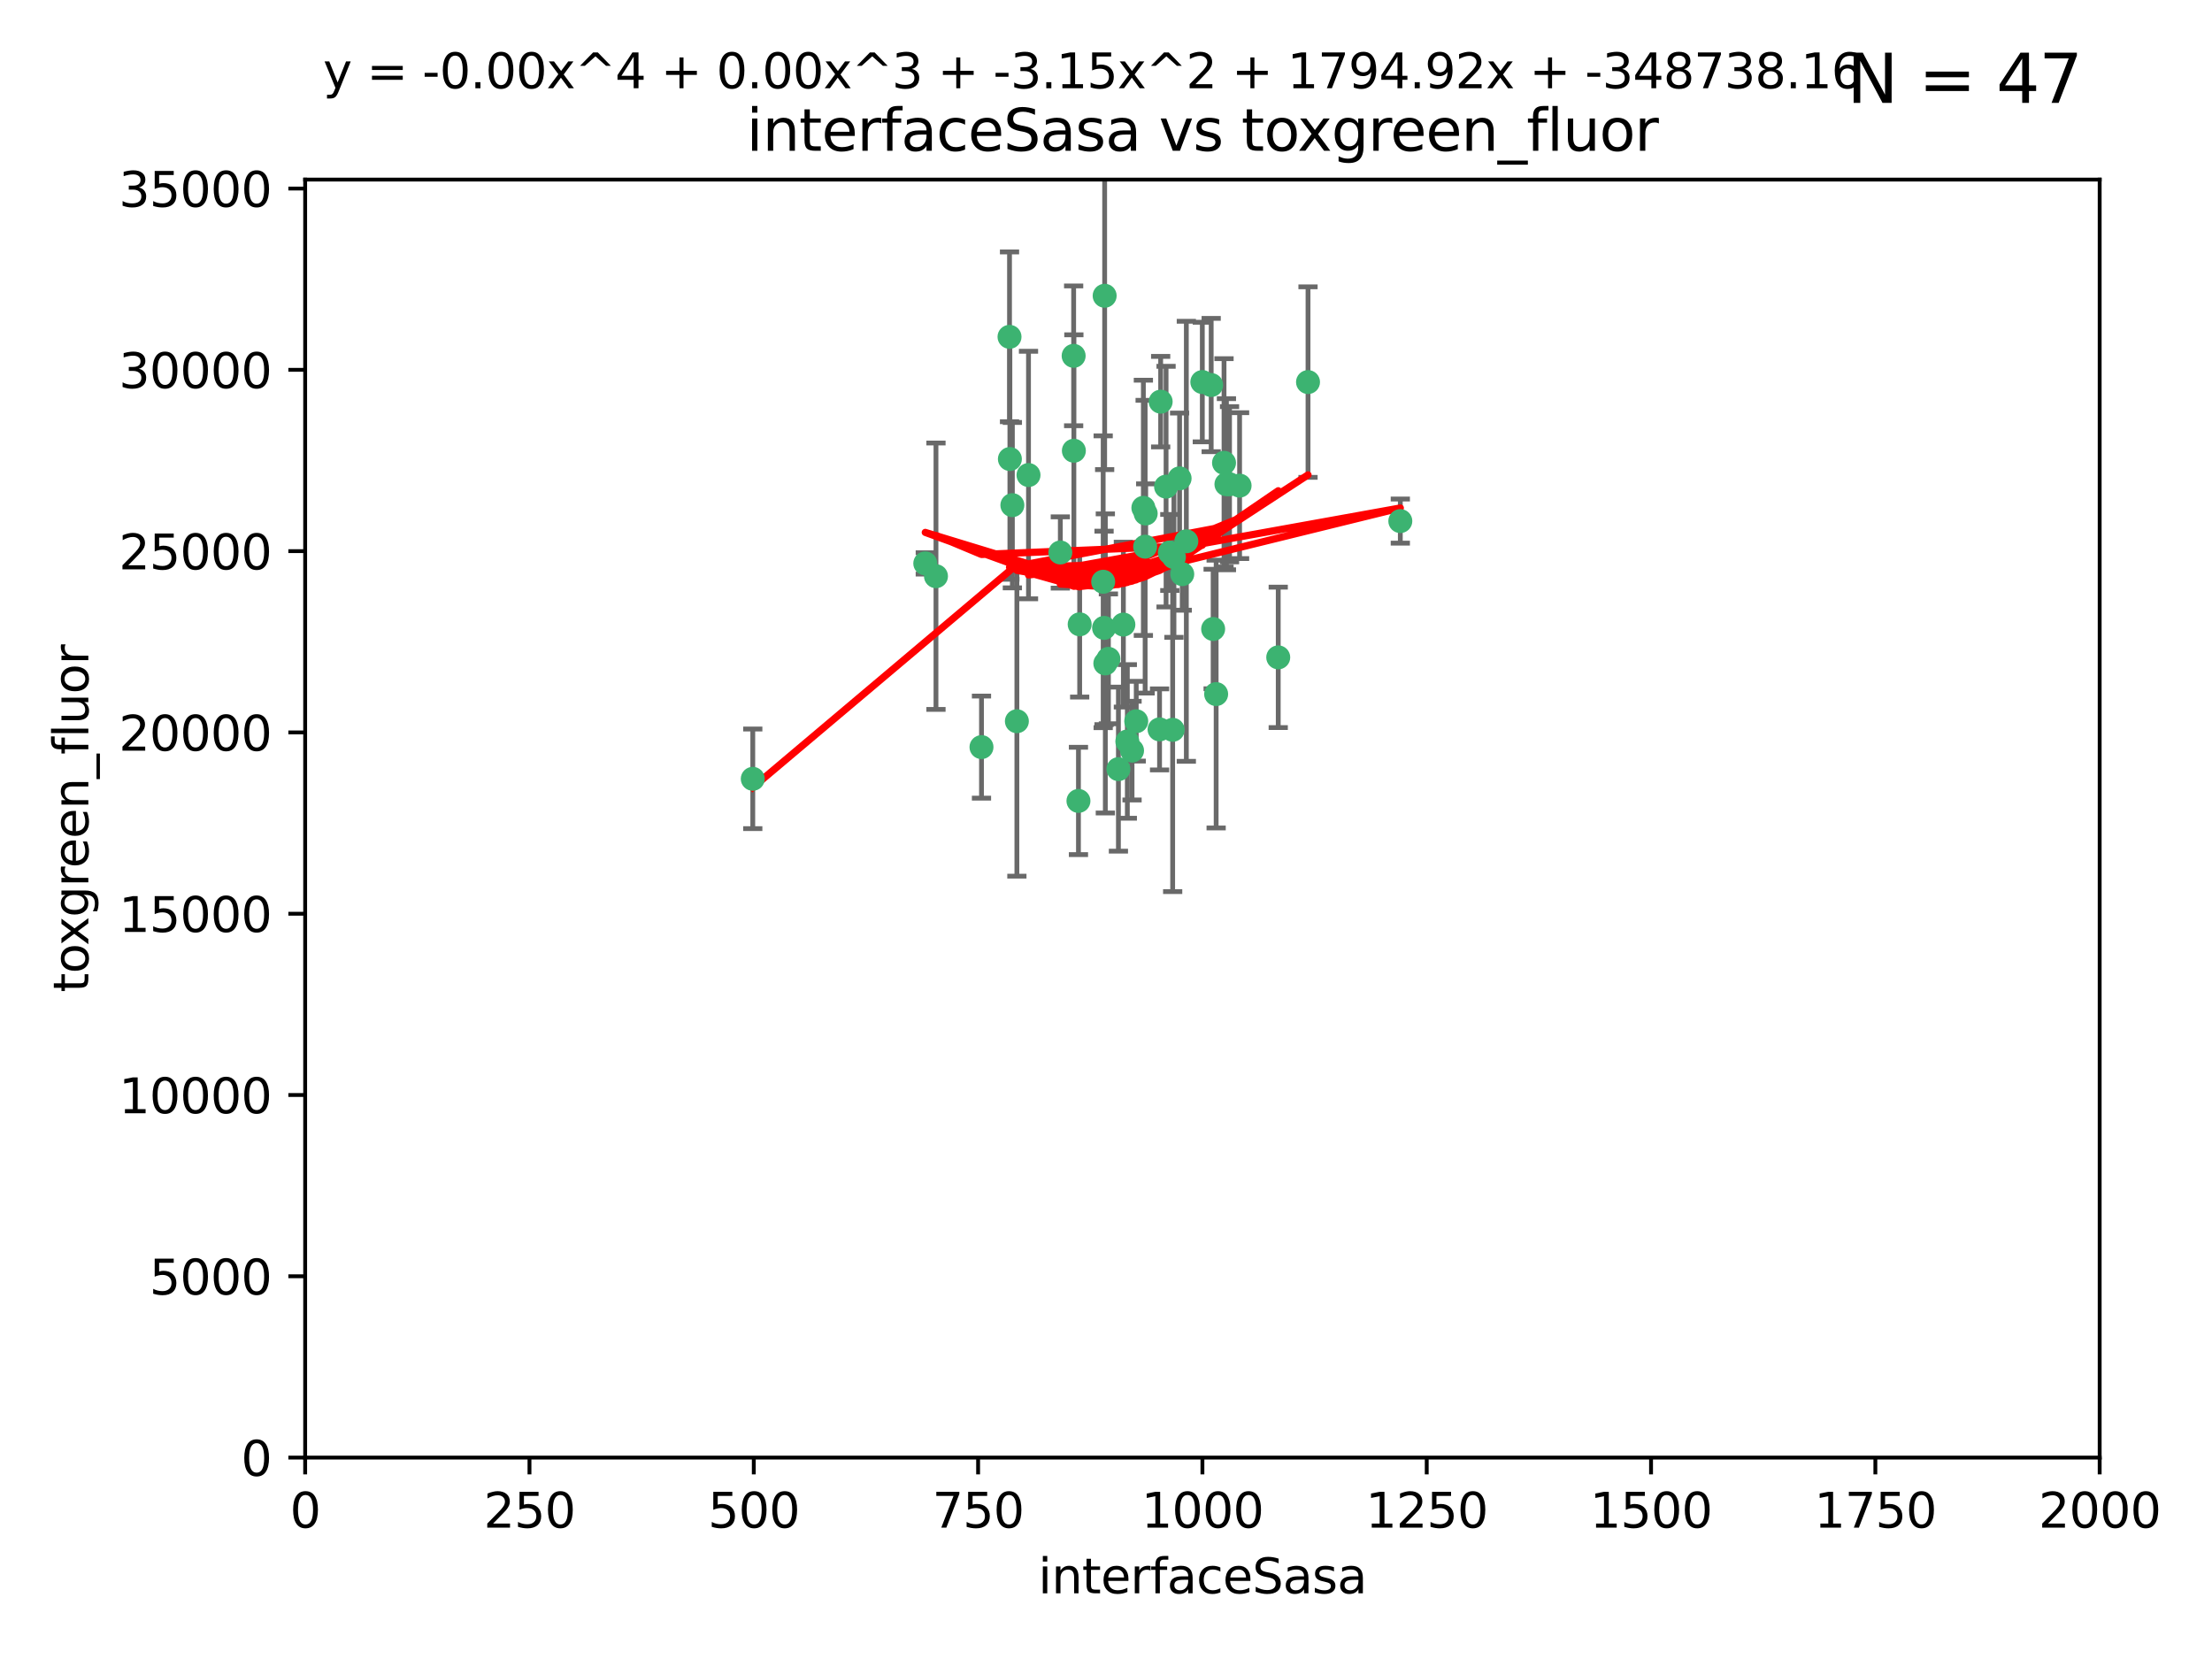 <?xml version="1.0" encoding="utf-8" standalone="no"?>
<!DOCTYPE svg PUBLIC "-//W3C//DTD SVG 1.1//EN"
  "http://www.w3.org/Graphics/SVG/1.1/DTD/svg11.dtd">
<svg xmlns:xlink="http://www.w3.org/1999/xlink" width="460.8pt" height="345.6pt" viewBox="0 0 460.8 345.6" xmlns="http://www.w3.org/2000/svg" version="1.1">
 <defs>
  <style type="text/css">*{stroke-linejoin: round; stroke-linecap: butt}</style>
 </defs>
 <g id="figure_1">
  <g id="patch_1">
   <path d="M 0 345.6 
L 460.8 345.6 
L 460.8 0 
L 0 0 
z
" style="fill: #ffffff"/>
  </g>
  <g id="axes_1">
   <g id="patch_2">
    <path d="M 63.571 303.64 
L 437.4 303.64 
L 437.4 37.411 
L 63.571 37.411 
z
" style="fill: #ffffff"/>
   </g>
   <g id="PathCollection_1">
    <defs>
     <path id="md5d46a0ec2" d="M 0 1.118 
C 0.297 1.118 0.581 1 0.791 0.791 
C 1 0.581 1.118 0.297 1.118 0 
C 1.118 -0.297 1 -0.581 0.791 -0.791 
C 0.581 -1 0.297 -1.118 0 -1.118 
C -0.297 -1.118 -0.581 -1 -0.791 -0.791 
C -1 -0.581 -1.118 -0.297 -1.118 0 
C -1.118 0.297 -1 0.581 -0.791 0.791 
C -0.581 1 -0.297 1.118 0 1.118 
z
" style="stroke: #3cb371"/>
    </defs>
    <g clip-path="url(#p26cd41ead1)">
     <use xlink:href="#md5d46a0ec2" x="243.693" y="115.09" style="fill: #3cb371; stroke: #3cb371"/>
     <use xlink:href="#md5d46a0ec2" x="272.484" y="79.593" style="fill: #3cb371; stroke: #3cb371"/>
     <use xlink:href="#md5d46a0ec2" x="242.914" y="101.372" style="fill: #3cb371; stroke: #3cb371"/>
     <use xlink:href="#md5d46a0ec2" x="266.28" y="136.942" style="fill: #3cb371; stroke: #3cb371"/>
     <use xlink:href="#md5d46a0ec2" x="254.987" y="96.415" style="fill: #3cb371; stroke: #3cb371"/>
     <use xlink:href="#md5d46a0ec2" x="220.886" y="115.091" style="fill: #3cb371; stroke: #3cb371"/>
     <use xlink:href="#md5d46a0ec2" x="230.119" y="61.614" style="fill: #3cb371; stroke: #3cb371"/>
     <use xlink:href="#md5d46a0ec2" x="241.787" y="83.673" style="fill: #3cb371; stroke: #3cb371"/>
     <use xlink:href="#md5d46a0ec2" x="252.721" y="131.033" style="fill: #3cb371; stroke: #3cb371"/>
     <use xlink:href="#md5d46a0ec2" x="252.312" y="80.209" style="fill: #3cb371; stroke: #3cb371"/>
     <use xlink:href="#md5d46a0ec2" x="258.229" y="101.166" style="fill: #3cb371; stroke: #3cb371"/>
     <use xlink:href="#md5d46a0ec2" x="223.66" y="74.129" style="fill: #3cb371; stroke: #3cb371"/>
     <use xlink:href="#md5d46a0ec2" x="232.987" y="160.224" style="fill: #3cb371; stroke: #3cb371"/>
     <use xlink:href="#md5d46a0ec2" x="241.557" y="151.945" style="fill: #3cb371; stroke: #3cb371"/>
     <use xlink:href="#md5d46a0ec2" x="247.136" y="112.761" style="fill: #3cb371; stroke: #3cb371"/>
     <use xlink:href="#md5d46a0ec2" x="246.284" y="119.604" style="fill: #3cb371; stroke: #3cb371"/>
     <use xlink:href="#md5d46a0ec2" x="253.345" y="144.591" style="fill: #3cb371; stroke: #3cb371"/>
     <use xlink:href="#md5d46a0ec2" x="255.489" y="100.872" style="fill: #3cb371; stroke: #3cb371"/>
     <use xlink:href="#md5d46a0ec2" x="244.553" y="116.067" style="fill: #3cb371; stroke: #3cb371"/>
     <use xlink:href="#md5d46a0ec2" x="210.378" y="95.624" style="fill: #3cb371; stroke: #3cb371"/>
     <use xlink:href="#md5d46a0ec2" x="256.134" y="100.88" style="fill: #3cb371; stroke: #3cb371"/>
     <use xlink:href="#md5d46a0ec2" x="238.185" y="105.788" style="fill: #3cb371; stroke: #3cb371"/>
     <use xlink:href="#md5d46a0ec2" x="234.02" y="130.114" style="fill: #3cb371; stroke: #3cb371"/>
     <use xlink:href="#md5d46a0ec2" x="238.555" y="113.883" style="fill: #3cb371; stroke: #3cb371"/>
     <use xlink:href="#md5d46a0ec2" x="230.261" y="138.203" style="fill: #3cb371; stroke: #3cb371"/>
     <use xlink:href="#md5d46a0ec2" x="238.669" y="106.972" style="fill: #3cb371; stroke: #3cb371"/>
     <use xlink:href="#md5d46a0ec2" x="245.731" y="99.654" style="fill: #3cb371; stroke: #3cb371"/>
     <use xlink:href="#md5d46a0ec2" x="214.256" y="98.96" style="fill: #3cb371; stroke: #3cb371"/>
     <use xlink:href="#md5d46a0ec2" x="291.711" y="108.552" style="fill: #3cb371; stroke: #3cb371"/>
     <use xlink:href="#md5d46a0ec2" x="224.916" y="130.059" style="fill: #3cb371; stroke: #3cb371"/>
     <use xlink:href="#md5d46a0ec2" x="250.465" y="79.585" style="fill: #3cb371; stroke: #3cb371"/>
     <use xlink:href="#md5d46a0ec2" x="204.462" y="155.635" style="fill: #3cb371; stroke: #3cb371"/>
     <use xlink:href="#md5d46a0ec2" x="194.981" y="120.034" style="fill: #3cb371; stroke: #3cb371"/>
     <use xlink:href="#md5d46a0ec2" x="223.708" y="93.895" style="fill: #3cb371; stroke: #3cb371"/>
     <use xlink:href="#md5d46a0ec2" x="192.753" y="117.366" style="fill: #3cb371; stroke: #3cb371"/>
     <use xlink:href="#md5d46a0ec2" x="229.813" y="121.191" style="fill: #3cb371; stroke: #3cb371"/>
     <use xlink:href="#md5d46a0ec2" x="210.301" y="70.169" style="fill: #3cb371; stroke: #3cb371"/>
     <use xlink:href="#md5d46a0ec2" x="224.662" y="166.847" style="fill: #3cb371; stroke: #3cb371"/>
     <use xlink:href="#md5d46a0ec2" x="236.699" y="150.242" style="fill: #3cb371; stroke: #3cb371"/>
     <use xlink:href="#md5d46a0ec2" x="230.901" y="137.251" style="fill: #3cb371; stroke: #3cb371"/>
     <use xlink:href="#md5d46a0ec2" x="211.835" y="150.246" style="fill: #3cb371; stroke: #3cb371"/>
     <use xlink:href="#md5d46a0ec2" x="244.288" y="152.035" style="fill: #3cb371; stroke: #3cb371"/>
     <use xlink:href="#md5d46a0ec2" x="235.826" y="156.366" style="fill: #3cb371; stroke: #3cb371"/>
     <use xlink:href="#md5d46a0ec2" x="229.998" y="130.801" style="fill: #3cb371; stroke: #3cb371"/>
     <use xlink:href="#md5d46a0ec2" x="234.846" y="154.457" style="fill: #3cb371; stroke: #3cb371"/>
     <use xlink:href="#md5d46a0ec2" x="210.895" y="105.234" style="fill: #3cb371; stroke: #3cb371"/>
     <use xlink:href="#md5d46a0ec2" x="156.817" y="162.243" style="fill: #3cb371; stroke: #3cb371"/>
    </g>
   </g>
   <g id="matplotlib.axis_1">
    <g id="xtick_1">
     <g id="line2d_1">
      <defs>
       <path id="m7154006052" d="M 0 0 
L 0 3.5 
" style="stroke: #000000; stroke-width: 0.8"/>
      </defs>
      <g>
       <use xlink:href="#m7154006052" x="63.571" y="303.64" style="stroke: #000000; stroke-width: 0.8"/>
      </g>
     </g>
     <g id="text_1">
      <!-- 0 -->
      <g transform="translate(60.39 318.238)scale(0.1 -0.1)">
       <defs>
        <path id="DejaVuSans-30" d="M 2034 4250 
Q 1547 4250 1301 3770 
Q 1056 3291 1056 2328 
Q 1056 1369 1301 889 
Q 1547 409 2034 409 
Q 2525 409 2770 889 
Q 3016 1369 3016 2328 
Q 3016 3291 2770 3770 
Q 2525 4250 2034 4250 
z
M 2034 4750 
Q 2819 4750 3233 4129 
Q 3647 3509 3647 2328 
Q 3647 1150 3233 529 
Q 2819 -91 2034 -91 
Q 1250 -91 836 529 
Q 422 1150 422 2328 
Q 422 3509 836 4129 
Q 1250 4750 2034 4750 
z
" transform="scale(0.016)"/>
       </defs>
       <use xlink:href="#DejaVuSans-30"/>
      </g>
     </g>
    </g>
    <g id="xtick_2">
     <g id="line2d_2">
      <g>
       <use xlink:href="#m7154006052" x="110.3" y="303.64" style="stroke: #000000; stroke-width: 0.8"/>
      </g>
     </g>
     <g id="text_2">
      <!-- 250 -->
      <g transform="translate(100.756 318.238)scale(0.1 -0.1)">
       <defs>
        <path id="DejaVuSans-32" d="M 1228 531 
L 3431 531 
L 3431 0 
L 469 0 
L 469 531 
Q 828 903 1448 1529 
Q 2069 2156 2228 2338 
Q 2531 2678 2651 2914 
Q 2772 3150 2772 3378 
Q 2772 3750 2511 3984 
Q 2250 4219 1831 4219 
Q 1534 4219 1204 4116 
Q 875 4013 500 3803 
L 500 4441 
Q 881 4594 1212 4672 
Q 1544 4750 1819 4750 
Q 2544 4750 2975 4387 
Q 3406 4025 3406 3419 
Q 3406 3131 3298 2873 
Q 3191 2616 2906 2266 
Q 2828 2175 2409 1742 
Q 1991 1309 1228 531 
z
" transform="scale(0.016)"/>
        <path id="DejaVuSans-35" d="M 691 4666 
L 3169 4666 
L 3169 4134 
L 1269 4134 
L 1269 2991 
Q 1406 3038 1543 3061 
Q 1681 3084 1819 3084 
Q 2600 3084 3056 2656 
Q 3513 2228 3513 1497 
Q 3513 744 3044 326 
Q 2575 -91 1722 -91 
Q 1428 -91 1123 -41 
Q 819 9 494 109 
L 494 744 
Q 775 591 1075 516 
Q 1375 441 1709 441 
Q 2250 441 2565 725 
Q 2881 1009 2881 1497 
Q 2881 1984 2565 2268 
Q 2250 2553 1709 2553 
Q 1456 2553 1204 2497 
Q 953 2441 691 2322 
L 691 4666 
z
" transform="scale(0.016)"/>
       </defs>
       <use xlink:href="#DejaVuSans-32"/>
       <use xlink:href="#DejaVuSans-35" x="63.623"/>
       <use xlink:href="#DejaVuSans-30" x="127.246"/>
      </g>
     </g>
    </g>
    <g id="xtick_3">
     <g id="line2d_3">
      <g>
       <use xlink:href="#m7154006052" x="157.028" y="303.64" style="stroke: #000000; stroke-width: 0.8"/>
      </g>
     </g>
     <g id="text_3">
      <!-- 500 -->
      <g transform="translate(147.485 318.238)scale(0.1 -0.1)">
       <use xlink:href="#DejaVuSans-35"/>
       <use xlink:href="#DejaVuSans-30" x="63.623"/>
       <use xlink:href="#DejaVuSans-30" x="127.246"/>
      </g>
     </g>
    </g>
    <g id="xtick_4">
     <g id="line2d_4">
      <g>
       <use xlink:href="#m7154006052" x="203.757" y="303.64" style="stroke: #000000; stroke-width: 0.8"/>
      </g>
     </g>
     <g id="text_4">
      <!-- 750 -->
      <g transform="translate(194.213 318.238)scale(0.1 -0.1)">
       <defs>
        <path id="DejaVuSans-37" d="M 525 4666 
L 3525 4666 
L 3525 4397 
L 1831 0 
L 1172 0 
L 2766 4134 
L 525 4134 
L 525 4666 
z
" transform="scale(0.016)"/>
       </defs>
       <use xlink:href="#DejaVuSans-37"/>
       <use xlink:href="#DejaVuSans-35" x="63.623"/>
       <use xlink:href="#DejaVuSans-30" x="127.246"/>
      </g>
     </g>
    </g>
    <g id="xtick_5">
     <g id="line2d_5">
      <g>
       <use xlink:href="#m7154006052" x="250.486" y="303.64" style="stroke: #000000; stroke-width: 0.8"/>
      </g>
     </g>
     <g id="text_5">
      <!-- 1000 -->
      <g transform="translate(237.761 318.238)scale(0.1 -0.1)">
       <defs>
        <path id="DejaVuSans-31" d="M 794 531 
L 1825 531 
L 1825 4091 
L 703 3866 
L 703 4441 
L 1819 4666 
L 2450 4666 
L 2450 531 
L 3481 531 
L 3481 0 
L 794 0 
L 794 531 
z
" transform="scale(0.016)"/>
       </defs>
       <use xlink:href="#DejaVuSans-31"/>
       <use xlink:href="#DejaVuSans-30" x="63.623"/>
       <use xlink:href="#DejaVuSans-30" x="127.246"/>
       <use xlink:href="#DejaVuSans-30" x="190.869"/>
      </g>
     </g>
    </g>
    <g id="xtick_6">
     <g id="line2d_6">
      <g>
       <use xlink:href="#m7154006052" x="297.214" y="303.64" style="stroke: #000000; stroke-width: 0.8"/>
      </g>
     </g>
     <g id="text_6">
      <!-- 1250 -->
      <g transform="translate(284.489 318.238)scale(0.1 -0.1)">
       <use xlink:href="#DejaVuSans-31"/>
       <use xlink:href="#DejaVuSans-32" x="63.623"/>
       <use xlink:href="#DejaVuSans-35" x="127.246"/>
       <use xlink:href="#DejaVuSans-30" x="190.869"/>
      </g>
     </g>
    </g>
    <g id="xtick_7">
     <g id="line2d_7">
      <g>
       <use xlink:href="#m7154006052" x="343.943" y="303.64" style="stroke: #000000; stroke-width: 0.8"/>
      </g>
     </g>
     <g id="text_7">
      <!-- 1500 -->
      <g transform="translate(331.218 318.238)scale(0.1 -0.1)">
       <use xlink:href="#DejaVuSans-31"/>
       <use xlink:href="#DejaVuSans-35" x="63.623"/>
       <use xlink:href="#DejaVuSans-30" x="127.246"/>
       <use xlink:href="#DejaVuSans-30" x="190.869"/>
      </g>
     </g>
    </g>
    <g id="xtick_8">
     <g id="line2d_8">
      <g>
       <use xlink:href="#m7154006052" x="390.671" y="303.64" style="stroke: #000000; stroke-width: 0.8"/>
      </g>
     </g>
     <g id="text_8">
      <!-- 1750 -->
      <g transform="translate(377.946 318.238)scale(0.1 -0.1)">
       <use xlink:href="#DejaVuSans-31"/>
       <use xlink:href="#DejaVuSans-37" x="63.623"/>
       <use xlink:href="#DejaVuSans-35" x="127.246"/>
       <use xlink:href="#DejaVuSans-30" x="190.869"/>
      </g>
     </g>
    </g>
    <g id="xtick_9">
     <g id="line2d_9">
      <g>
       <use xlink:href="#m7154006052" x="437.4" y="303.64" style="stroke: #000000; stroke-width: 0.8"/>
      </g>
     </g>
     <g id="text_9">
      <!-- 2000 -->
      <g transform="translate(424.675 318.238)scale(0.1 -0.1)">
       <use xlink:href="#DejaVuSans-32"/>
       <use xlink:href="#DejaVuSans-30" x="63.623"/>
       <use xlink:href="#DejaVuSans-30" x="127.246"/>
       <use xlink:href="#DejaVuSans-30" x="190.869"/>
      </g>
     </g>
    </g>
    <g id="text_10">
     <!-- interfaceSasa -->
     <g transform="translate(216.279 331.917)scale(0.1 -0.1)">
      <defs>
       <path id="DejaVuSans-69" d="M 603 3500 
L 1178 3500 
L 1178 0 
L 603 0 
L 603 3500 
z
M 603 4863 
L 1178 4863 
L 1178 4134 
L 603 4134 
L 603 4863 
z
" transform="scale(0.016)"/>
       <path id="DejaVuSans-6e" d="M 3513 2113 
L 3513 0 
L 2938 0 
L 2938 2094 
Q 2938 2591 2744 2837 
Q 2550 3084 2163 3084 
Q 1697 3084 1428 2787 
Q 1159 2491 1159 1978 
L 1159 0 
L 581 0 
L 581 3500 
L 1159 3500 
L 1159 2956 
Q 1366 3272 1645 3428 
Q 1925 3584 2291 3584 
Q 2894 3584 3203 3211 
Q 3513 2838 3513 2113 
z
" transform="scale(0.016)"/>
       <path id="DejaVuSans-74" d="M 1172 4494 
L 1172 3500 
L 2356 3500 
L 2356 3053 
L 1172 3053 
L 1172 1153 
Q 1172 725 1289 603 
Q 1406 481 1766 481 
L 2356 481 
L 2356 0 
L 1766 0 
Q 1100 0 847 248 
Q 594 497 594 1153 
L 594 3053 
L 172 3053 
L 172 3500 
L 594 3500 
L 594 4494 
L 1172 4494 
z
" transform="scale(0.016)"/>
       <path id="DejaVuSans-65" d="M 3597 1894 
L 3597 1613 
L 953 1613 
Q 991 1019 1311 708 
Q 1631 397 2203 397 
Q 2534 397 2845 478 
Q 3156 559 3463 722 
L 3463 178 
Q 3153 47 2828 -22 
Q 2503 -91 2169 -91 
Q 1331 -91 842 396 
Q 353 884 353 1716 
Q 353 2575 817 3079 
Q 1281 3584 2069 3584 
Q 2775 3584 3186 3129 
Q 3597 2675 3597 1894 
z
M 3022 2063 
Q 3016 2534 2758 2815 
Q 2500 3097 2075 3097 
Q 1594 3097 1305 2825 
Q 1016 2553 972 2059 
L 3022 2063 
z
" transform="scale(0.016)"/>
       <path id="DejaVuSans-72" d="M 2631 2963 
Q 2534 3019 2420 3045 
Q 2306 3072 2169 3072 
Q 1681 3072 1420 2755 
Q 1159 2438 1159 1844 
L 1159 0 
L 581 0 
L 581 3500 
L 1159 3500 
L 1159 2956 
Q 1341 3275 1631 3429 
Q 1922 3584 2338 3584 
Q 2397 3584 2469 3576 
Q 2541 3569 2628 3553 
L 2631 2963 
z
" transform="scale(0.016)"/>
       <path id="DejaVuSans-66" d="M 2375 4863 
L 2375 4384 
L 1825 4384 
Q 1516 4384 1395 4259 
Q 1275 4134 1275 3809 
L 1275 3500 
L 2222 3500 
L 2222 3053 
L 1275 3053 
L 1275 0 
L 697 0 
L 697 3053 
L 147 3053 
L 147 3500 
L 697 3500 
L 697 3744 
Q 697 4328 969 4595 
Q 1241 4863 1831 4863 
L 2375 4863 
z
" transform="scale(0.016)"/>
       <path id="DejaVuSans-61" d="M 2194 1759 
Q 1497 1759 1228 1600 
Q 959 1441 959 1056 
Q 959 750 1161 570 
Q 1363 391 1709 391 
Q 2188 391 2477 730 
Q 2766 1069 2766 1631 
L 2766 1759 
L 2194 1759 
z
M 3341 1997 
L 3341 0 
L 2766 0 
L 2766 531 
Q 2569 213 2275 61 
Q 1981 -91 1556 -91 
Q 1019 -91 701 211 
Q 384 513 384 1019 
Q 384 1609 779 1909 
Q 1175 2209 1959 2209 
L 2766 2209 
L 2766 2266 
Q 2766 2663 2505 2880 
Q 2244 3097 1772 3097 
Q 1472 3097 1187 3025 
Q 903 2953 641 2809 
L 641 3341 
Q 956 3463 1253 3523 
Q 1550 3584 1831 3584 
Q 2591 3584 2966 3190 
Q 3341 2797 3341 1997 
z
" transform="scale(0.016)"/>
       <path id="DejaVuSans-63" d="M 3122 3366 
L 3122 2828 
Q 2878 2963 2633 3030 
Q 2388 3097 2138 3097 
Q 1578 3097 1268 2742 
Q 959 2388 959 1747 
Q 959 1106 1268 751 
Q 1578 397 2138 397 
Q 2388 397 2633 464 
Q 2878 531 3122 666 
L 3122 134 
Q 2881 22 2623 -34 
Q 2366 -91 2075 -91 
Q 1284 -91 818 406 
Q 353 903 353 1747 
Q 353 2603 823 3093 
Q 1294 3584 2113 3584 
Q 2378 3584 2631 3529 
Q 2884 3475 3122 3366 
z
" transform="scale(0.016)"/>
       <path id="DejaVuSans-53" d="M 3425 4513 
L 3425 3897 
Q 3066 4069 2747 4153 
Q 2428 4238 2131 4238 
Q 1616 4238 1336 4038 
Q 1056 3838 1056 3469 
Q 1056 3159 1242 3001 
Q 1428 2844 1947 2747 
L 2328 2669 
Q 3034 2534 3370 2195 
Q 3706 1856 3706 1288 
Q 3706 609 3251 259 
Q 2797 -91 1919 -91 
Q 1588 -91 1214 -16 
Q 841 59 441 206 
L 441 856 
Q 825 641 1194 531 
Q 1563 422 1919 422 
Q 2459 422 2753 634 
Q 3047 847 3047 1241 
Q 3047 1584 2836 1778 
Q 2625 1972 2144 2069 
L 1759 2144 
Q 1053 2284 737 2584 
Q 422 2884 422 3419 
Q 422 4038 858 4394 
Q 1294 4750 2059 4750 
Q 2388 4750 2728 4690 
Q 3069 4631 3425 4513 
z
" transform="scale(0.016)"/>
       <path id="DejaVuSans-73" d="M 2834 3397 
L 2834 2853 
Q 2591 2978 2328 3040 
Q 2066 3103 1784 3103 
Q 1356 3103 1142 2972 
Q 928 2841 928 2578 
Q 928 2378 1081 2264 
Q 1234 2150 1697 2047 
L 1894 2003 
Q 2506 1872 2764 1633 
Q 3022 1394 3022 966 
Q 3022 478 2636 193 
Q 2250 -91 1575 -91 
Q 1294 -91 989 -36 
Q 684 19 347 128 
L 347 722 
Q 666 556 975 473 
Q 1284 391 1588 391 
Q 1994 391 2212 530 
Q 2431 669 2431 922 
Q 2431 1156 2273 1281 
Q 2116 1406 1581 1522 
L 1381 1569 
Q 847 1681 609 1914 
Q 372 2147 372 2553 
Q 372 3047 722 3315 
Q 1072 3584 1716 3584 
Q 2034 3584 2315 3537 
Q 2597 3491 2834 3397 
z
" transform="scale(0.016)"/>
      </defs>
      <use xlink:href="#DejaVuSans-69"/>
      <use xlink:href="#DejaVuSans-6e" x="27.783"/>
      <use xlink:href="#DejaVuSans-74" x="91.162"/>
      <use xlink:href="#DejaVuSans-65" x="130.371"/>
      <use xlink:href="#DejaVuSans-72" x="191.895"/>
      <use xlink:href="#DejaVuSans-66" x="233.008"/>
      <use xlink:href="#DejaVuSans-61" x="268.213"/>
      <use xlink:href="#DejaVuSans-63" x="329.492"/>
      <use xlink:href="#DejaVuSans-65" x="384.473"/>
      <use xlink:href="#DejaVuSans-53" x="445.996"/>
      <use xlink:href="#DejaVuSans-61" x="509.473"/>
      <use xlink:href="#DejaVuSans-73" x="570.752"/>
      <use xlink:href="#DejaVuSans-61" x="622.852"/>
     </g>
    </g>
   </g>
   <g id="matplotlib.axis_2">
    <g id="ytick_1">
     <g id="line2d_10">
      <defs>
       <path id="m18aea359d7" d="M 0 0 
L -3.5 0 
" style="stroke: #000000; stroke-width: 0.8"/>
      </defs>
      <g>
       <use xlink:href="#m18aea359d7" x="63.571" y="303.64" style="stroke: #000000; stroke-width: 0.8"/>
      </g>
     </g>
     <g id="text_11">
      <!-- 0 -->
      <g transform="translate(50.209 307.439)scale(0.1 -0.1)">
       <use xlink:href="#DejaVuSans-30"/>
      </g>
     </g>
    </g>
    <g id="ytick_2">
     <g id="line2d_11">
      <g>
       <use xlink:href="#m18aea359d7" x="63.571" y="265.874" style="stroke: #000000; stroke-width: 0.8"/>
      </g>
     </g>
     <g id="text_12">
      <!-- 5000 -->
      <g transform="translate(31.121 269.673)scale(0.1 -0.1)">
       <use xlink:href="#DejaVuSans-35"/>
       <use xlink:href="#DejaVuSans-30" x="63.623"/>
       <use xlink:href="#DejaVuSans-30" x="127.246"/>
       <use xlink:href="#DejaVuSans-30" x="190.869"/>
      </g>
     </g>
    </g>
    <g id="ytick_3">
     <g id="line2d_12">
      <g>
       <use xlink:href="#m18aea359d7" x="63.571" y="228.108" style="stroke: #000000; stroke-width: 0.8"/>
      </g>
     </g>
     <g id="text_13">
      <!-- 10000 -->
      <g transform="translate(24.759 231.907)scale(0.1 -0.1)">
       <use xlink:href="#DejaVuSans-31"/>
       <use xlink:href="#DejaVuSans-30" x="63.623"/>
       <use xlink:href="#DejaVuSans-30" x="127.246"/>
       <use xlink:href="#DejaVuSans-30" x="190.869"/>
       <use xlink:href="#DejaVuSans-30" x="254.492"/>
      </g>
     </g>
    </g>
    <g id="ytick_4">
     <g id="line2d_13">
      <g>
       <use xlink:href="#m18aea359d7" x="63.571" y="190.342" style="stroke: #000000; stroke-width: 0.8"/>
      </g>
     </g>
     <g id="text_14">
      <!-- 15000 -->
      <g transform="translate(24.759 194.141)scale(0.1 -0.1)">
       <use xlink:href="#DejaVuSans-31"/>
       <use xlink:href="#DejaVuSans-35" x="63.623"/>
       <use xlink:href="#DejaVuSans-30" x="127.246"/>
       <use xlink:href="#DejaVuSans-30" x="190.869"/>
       <use xlink:href="#DejaVuSans-30" x="254.492"/>
      </g>
     </g>
    </g>
    <g id="ytick_5">
     <g id="line2d_14">
      <g>
       <use xlink:href="#m18aea359d7" x="63.571" y="152.576" style="stroke: #000000; stroke-width: 0.8"/>
      </g>
     </g>
     <g id="text_15">
      <!-- 20000 -->
      <g transform="translate(24.759 156.375)scale(0.1 -0.1)">
       <use xlink:href="#DejaVuSans-32"/>
       <use xlink:href="#DejaVuSans-30" x="63.623"/>
       <use xlink:href="#DejaVuSans-30" x="127.246"/>
       <use xlink:href="#DejaVuSans-30" x="190.869"/>
       <use xlink:href="#DejaVuSans-30" x="254.492"/>
      </g>
     </g>
    </g>
    <g id="ytick_6">
     <g id="line2d_15">
      <g>
       <use xlink:href="#m18aea359d7" x="63.571" y="114.81" style="stroke: #000000; stroke-width: 0.8"/>
      </g>
     </g>
     <g id="text_16">
      <!-- 25000 -->
      <g transform="translate(24.759 118.609)scale(0.1 -0.1)">
       <use xlink:href="#DejaVuSans-32"/>
       <use xlink:href="#DejaVuSans-35" x="63.623"/>
       <use xlink:href="#DejaVuSans-30" x="127.246"/>
       <use xlink:href="#DejaVuSans-30" x="190.869"/>
       <use xlink:href="#DejaVuSans-30" x="254.492"/>
      </g>
     </g>
    </g>
    <g id="ytick_7">
     <g id="line2d_16">
      <g>
       <use xlink:href="#m18aea359d7" x="63.571" y="77.044" style="stroke: #000000; stroke-width: 0.8"/>
      </g>
     </g>
     <g id="text_17">
      <!-- 30000 -->
      <g transform="translate(24.759 80.844)scale(0.1 -0.1)">
       <defs>
        <path id="DejaVuSans-33" d="M 2597 2516 
Q 3050 2419 3304 2112 
Q 3559 1806 3559 1356 
Q 3559 666 3084 287 
Q 2609 -91 1734 -91 
Q 1441 -91 1130 -33 
Q 819 25 488 141 
L 488 750 
Q 750 597 1062 519 
Q 1375 441 1716 441 
Q 2309 441 2620 675 
Q 2931 909 2931 1356 
Q 2931 1769 2642 2001 
Q 2353 2234 1838 2234 
L 1294 2234 
L 1294 2753 
L 1863 2753 
Q 2328 2753 2575 2939 
Q 2822 3125 2822 3475 
Q 2822 3834 2567 4026 
Q 2313 4219 1838 4219 
Q 1578 4219 1281 4162 
Q 984 4106 628 3988 
L 628 4550 
Q 988 4650 1302 4700 
Q 1616 4750 1894 4750 
Q 2613 4750 3031 4423 
Q 3450 4097 3450 3541 
Q 3450 3153 3228 2886 
Q 3006 2619 2597 2516 
z
" transform="scale(0.016)"/>
       </defs>
       <use xlink:href="#DejaVuSans-33"/>
       <use xlink:href="#DejaVuSans-30" x="63.623"/>
       <use xlink:href="#DejaVuSans-30" x="127.246"/>
       <use xlink:href="#DejaVuSans-30" x="190.869"/>
       <use xlink:href="#DejaVuSans-30" x="254.492"/>
      </g>
     </g>
    </g>
    <g id="ytick_8">
     <g id="line2d_17">
      <g>
       <use xlink:href="#m18aea359d7" x="63.571" y="39.278" style="stroke: #000000; stroke-width: 0.8"/>
      </g>
     </g>
     <g id="text_18">
      <!-- 35000 -->
      <g transform="translate(24.759 43.078)scale(0.1 -0.1)">
       <use xlink:href="#DejaVuSans-33"/>
       <use xlink:href="#DejaVuSans-35" x="63.623"/>
       <use xlink:href="#DejaVuSans-30" x="127.246"/>
       <use xlink:href="#DejaVuSans-30" x="190.869"/>
       <use xlink:href="#DejaVuSans-30" x="254.492"/>
      </g>
     </g>
    </g>
    <g id="text_19">
     <!-- toxgreen_fluor -->
     <g transform="translate(18.401 206.72)rotate(-90)scale(0.1 -0.1)">
      <defs>
       <path id="DejaVuSans-6f" d="M 1959 3097 
Q 1497 3097 1228 2736 
Q 959 2375 959 1747 
Q 959 1119 1226 758 
Q 1494 397 1959 397 
Q 2419 397 2687 759 
Q 2956 1122 2956 1747 
Q 2956 2369 2687 2733 
Q 2419 3097 1959 3097 
z
M 1959 3584 
Q 2709 3584 3137 3096 
Q 3566 2609 3566 1747 
Q 3566 888 3137 398 
Q 2709 -91 1959 -91 
Q 1206 -91 779 398 
Q 353 888 353 1747 
Q 353 2609 779 3096 
Q 1206 3584 1959 3584 
z
" transform="scale(0.016)"/>
       <path id="DejaVuSans-78" d="M 3513 3500 
L 2247 1797 
L 3578 0 
L 2900 0 
L 1881 1375 
L 863 0 
L 184 0 
L 1544 1831 
L 300 3500 
L 978 3500 
L 1906 2253 
L 2834 3500 
L 3513 3500 
z
" transform="scale(0.016)"/>
       <path id="DejaVuSans-67" d="M 2906 1791 
Q 2906 2416 2648 2759 
Q 2391 3103 1925 3103 
Q 1463 3103 1205 2759 
Q 947 2416 947 1791 
Q 947 1169 1205 825 
Q 1463 481 1925 481 
Q 2391 481 2648 825 
Q 2906 1169 2906 1791 
z
M 3481 434 
Q 3481 -459 3084 -895 
Q 2688 -1331 1869 -1331 
Q 1566 -1331 1297 -1286 
Q 1028 -1241 775 -1147 
L 775 -588 
Q 1028 -725 1275 -790 
Q 1522 -856 1778 -856 
Q 2344 -856 2625 -561 
Q 2906 -266 2906 331 
L 2906 616 
Q 2728 306 2450 153 
Q 2172 0 1784 0 
Q 1141 0 747 490 
Q 353 981 353 1791 
Q 353 2603 747 3093 
Q 1141 3584 1784 3584 
Q 2172 3584 2450 3431 
Q 2728 3278 2906 2969 
L 2906 3500 
L 3481 3500 
L 3481 434 
z
" transform="scale(0.016)"/>
       <path id="DejaVuSans-5f" d="M 3263 -1063 
L 3263 -1509 
L -63 -1509 
L -63 -1063 
L 3263 -1063 
z
" transform="scale(0.016)"/>
       <path id="DejaVuSans-6c" d="M 603 4863 
L 1178 4863 
L 1178 0 
L 603 0 
L 603 4863 
z
" transform="scale(0.016)"/>
       <path id="DejaVuSans-75" d="M 544 1381 
L 544 3500 
L 1119 3500 
L 1119 1403 
Q 1119 906 1312 657 
Q 1506 409 1894 409 
Q 2359 409 2629 706 
Q 2900 1003 2900 1516 
L 2900 3500 
L 3475 3500 
L 3475 0 
L 2900 0 
L 2900 538 
Q 2691 219 2414 64 
Q 2138 -91 1772 -91 
Q 1169 -91 856 284 
Q 544 659 544 1381 
z
M 1991 3584 
L 1991 3584 
z
" transform="scale(0.016)"/>
      </defs>
      <use xlink:href="#DejaVuSans-74"/>
      <use xlink:href="#DejaVuSans-6f" x="39.209"/>
      <use xlink:href="#DejaVuSans-78" x="97.266"/>
      <use xlink:href="#DejaVuSans-67" x="156.445"/>
      <use xlink:href="#DejaVuSans-72" x="219.922"/>
      <use xlink:href="#DejaVuSans-65" x="258.785"/>
      <use xlink:href="#DejaVuSans-65" x="320.309"/>
      <use xlink:href="#DejaVuSans-6e" x="381.832"/>
      <use xlink:href="#DejaVuSans-5f" x="445.211"/>
      <use xlink:href="#DejaVuSans-66" x="495.211"/>
      <use xlink:href="#DejaVuSans-6c" x="530.416"/>
      <use xlink:href="#DejaVuSans-75" x="558.199"/>
      <use xlink:href="#DejaVuSans-6f" x="621.578"/>
      <use xlink:href="#DejaVuSans-72" x="682.76"/>
     </g>
    </g>
   </g>
   <g id="LineCollection_1">
    <path d="M 243.693 123.008 
L 243.693 107.171 
" clip-path="url(#p26cd41ead1)" style="fill: none; stroke: #696969"/>
    <path d="M 272.484 99.437 
L 272.484 59.75 
" clip-path="url(#p26cd41ead1)" style="fill: none; stroke: #696969"/>
    <path d="M 242.914 126.436 
L 242.914 76.309 
" clip-path="url(#p26cd41ead1)" style="fill: none; stroke: #696969"/>
    <path d="M 266.28 151.57 
L 266.28 122.315 
" clip-path="url(#p26cd41ead1)" style="fill: none; stroke: #696969"/>
    <path d="M 254.987 118.115 
L 254.987 74.714 
" clip-path="url(#p26cd41ead1)" style="fill: none; stroke: #696969"/>
    <path d="M 220.886 122.516 
L 220.886 107.666 
" clip-path="url(#p26cd41ead1)" style="fill: none; stroke: #696969"/>
    <path d="M 230.119 97.825 
L 230.119 25.402 
" clip-path="url(#p26cd41ead1)" style="fill: none; stroke: #696969"/>
    <path d="M 241.787 93.1 
L 241.787 74.246 
" clip-path="url(#p26cd41ead1)" style="fill: none; stroke: #696969"/>
    <path d="M 252.721 143.479 
L 252.721 118.586 
" clip-path="url(#p26cd41ead1)" style="fill: none; stroke: #696969"/>
    <path d="M 252.312 94.094 
L 252.312 66.324 
" clip-path="url(#p26cd41ead1)" style="fill: none; stroke: #696969"/>
    <path d="M 258.229 116.358 
L 258.229 85.973 
" clip-path="url(#p26cd41ead1)" style="fill: none; stroke: #696969"/>
    <path d="M 223.66 88.692 
L 223.66 59.566 
" clip-path="url(#p26cd41ead1)" style="fill: none; stroke: #696969"/>
    <path d="M 232.987 177.314 
L 232.987 143.135 
" clip-path="url(#p26cd41ead1)" style="fill: none; stroke: #696969"/>
    <path d="M 241.557 160.385 
L 241.557 143.505 
" clip-path="url(#p26cd41ead1)" style="fill: none; stroke: #696969"/>
    <path d="M 247.136 158.597 
L 247.136 66.926 
" clip-path="url(#p26cd41ead1)" style="fill: none; stroke: #696969"/>
    <path d="M 246.284 127.118 
L 246.284 112.09 
" clip-path="url(#p26cd41ead1)" style="fill: none; stroke: #696969"/>
    <path d="M 253.345 172.484 
L 253.345 116.697 
" clip-path="url(#p26cd41ead1)" style="fill: none; stroke: #696969"/>
    <path d="M 255.489 118.692 
L 255.489 83.052 
" clip-path="url(#p26cd41ead1)" style="fill: none; stroke: #696969"/>
    <path d="M 244.553 132.771 
L 244.553 99.364 
" clip-path="url(#p26cd41ead1)" style="fill: none; stroke: #696969"/>
    <path d="M 210.378 120.671 
L 210.378 70.577 
" clip-path="url(#p26cd41ead1)" style="fill: none; stroke: #696969"/>
    <path d="M 256.134 117.048 
L 256.134 84.711 
" clip-path="url(#p26cd41ead1)" style="fill: none; stroke: #696969"/>
    <path d="M 238.185 132.373 
L 238.185 79.202 
" clip-path="url(#p26cd41ead1)" style="fill: none; stroke: #696969"/>
    <path d="M 234.02 147.286 
L 234.02 112.943 
" clip-path="url(#p26cd41ead1)" style="fill: none; stroke: #696969"/>
    <path d="M 238.555 144.378 
L 238.555 83.389 
" clip-path="url(#p26cd41ead1)" style="fill: none; stroke: #696969"/>
    <path d="M 230.261 169.362 
L 230.261 107.043 
" clip-path="url(#p26cd41ead1)" style="fill: none; stroke: #696969"/>
    <path d="M 238.669 113.147 
L 238.669 100.797 
" clip-path="url(#p26cd41ead1)" style="fill: none; stroke: #696969"/>
    <path d="M 245.731 113.257 
L 245.731 86.051 
" clip-path="url(#p26cd41ead1)" style="fill: none; stroke: #696969"/>
    <path d="M 214.256 124.744 
L 214.256 73.175 
" clip-path="url(#p26cd41ead1)" style="fill: none; stroke: #696969"/>
    <path d="M 291.711 113.148 
L 291.711 103.957 
" clip-path="url(#p26cd41ead1)" style="fill: none; stroke: #696969"/>
    <path d="M 224.916 145.209 
L 224.916 114.909 
" clip-path="url(#p26cd41ead1)" style="fill: none; stroke: #696969"/>
    <path d="M 250.465 92.04 
L 250.465 67.13 
" clip-path="url(#p26cd41ead1)" style="fill: none; stroke: #696969"/>
    <path d="M 204.462 166.268 
L 204.462 145.002 
" clip-path="url(#p26cd41ead1)" style="fill: none; stroke: #696969"/>
    <path d="M 194.981 147.781 
L 194.981 92.287 
" clip-path="url(#p26cd41ead1)" style="fill: none; stroke: #696969"/>
    <path d="M 223.708 118.044 
L 223.708 69.747 
" clip-path="url(#p26cd41ead1)" style="fill: none; stroke: #696969"/>
    <path d="M 192.753 119.591 
L 192.753 115.141 
" clip-path="url(#p26cd41ead1)" style="fill: none; stroke: #696969"/>
    <path d="M 229.813 151.584 
L 229.813 90.798 
" clip-path="url(#p26cd41ead1)" style="fill: none; stroke: #696969"/>
    <path d="M 210.301 87.855 
L 210.301 52.483 
" clip-path="url(#p26cd41ead1)" style="fill: none; stroke: #696969"/>
    <path d="M 224.662 178.027 
L 224.662 155.668 
" clip-path="url(#p26cd41ead1)" style="fill: none; stroke: #696969"/>
    <path d="M 236.699 158.549 
L 236.699 141.935 
" clip-path="url(#p26cd41ead1)" style="fill: none; stroke: #696969"/>
    <path d="M 230.901 150.773 
L 230.901 123.729 
" clip-path="url(#p26cd41ead1)" style="fill: none; stroke: #696969"/>
    <path d="M 211.835 182.519 
L 211.835 117.972 
" clip-path="url(#p26cd41ead1)" style="fill: none; stroke: #696969"/>
    <path d="M 244.288 185.743 
L 244.288 118.327 
" clip-path="url(#p26cd41ead1)" style="fill: none; stroke: #696969"/>
    <path d="M 235.826 166.65 
L 235.826 146.083 
" clip-path="url(#p26cd41ead1)" style="fill: none; stroke: #696969"/>
    <path d="M 229.998 150.951 
L 229.998 110.652 
" clip-path="url(#p26cd41ead1)" style="fill: none; stroke: #696969"/>
    <path d="M 234.846 170.456 
L 234.846 138.458 
" clip-path="url(#p26cd41ead1)" style="fill: none; stroke: #696969"/>
    <path d="M 210.895 122.461 
L 210.895 88.007 
" clip-path="url(#p26cd41ead1)" style="fill: none; stroke: #696969"/>
    <path d="M 156.817 172.618 
L 156.817 151.867 
" clip-path="url(#p26cd41ead1)" style="fill: none; stroke: #696969"/>
   </g>
   <g id="line2d_18">
    <defs>
     <path id="ma85e0cf5e8" d="M 2 0 
L -2 -0 
" style="stroke: #696969"/>
    </defs>
    <g clip-path="url(#p26cd41ead1)">
     <use xlink:href="#ma85e0cf5e8" x="243.693" y="123.008" style="fill: #696969; stroke: #696969"/>
     <use xlink:href="#ma85e0cf5e8" x="272.484" y="99.437" style="fill: #696969; stroke: #696969"/>
     <use xlink:href="#ma85e0cf5e8" x="242.914" y="126.436" style="fill: #696969; stroke: #696969"/>
     <use xlink:href="#ma85e0cf5e8" x="266.28" y="151.57" style="fill: #696969; stroke: #696969"/>
     <use xlink:href="#ma85e0cf5e8" x="254.987" y="118.115" style="fill: #696969; stroke: #696969"/>
     <use xlink:href="#ma85e0cf5e8" x="220.886" y="122.516" style="fill: #696969; stroke: #696969"/>
     <use xlink:href="#ma85e0cf5e8" x="230.119" y="97.825" style="fill: #696969; stroke: #696969"/>
     <use xlink:href="#ma85e0cf5e8" x="241.787" y="93.1" style="fill: #696969; stroke: #696969"/>
     <use xlink:href="#ma85e0cf5e8" x="252.721" y="143.479" style="fill: #696969; stroke: #696969"/>
     <use xlink:href="#ma85e0cf5e8" x="252.312" y="94.094" style="fill: #696969; stroke: #696969"/>
     <use xlink:href="#ma85e0cf5e8" x="258.229" y="116.358" style="fill: #696969; stroke: #696969"/>
     <use xlink:href="#ma85e0cf5e8" x="223.66" y="88.692" style="fill: #696969; stroke: #696969"/>
     <use xlink:href="#ma85e0cf5e8" x="232.987" y="177.314" style="fill: #696969; stroke: #696969"/>
     <use xlink:href="#ma85e0cf5e8" x="241.557" y="160.385" style="fill: #696969; stroke: #696969"/>
     <use xlink:href="#ma85e0cf5e8" x="247.136" y="158.597" style="fill: #696969; stroke: #696969"/>
     <use xlink:href="#ma85e0cf5e8" x="246.284" y="127.118" style="fill: #696969; stroke: #696969"/>
     <use xlink:href="#ma85e0cf5e8" x="253.345" y="172.484" style="fill: #696969; stroke: #696969"/>
     <use xlink:href="#ma85e0cf5e8" x="255.489" y="118.692" style="fill: #696969; stroke: #696969"/>
     <use xlink:href="#ma85e0cf5e8" x="244.553" y="132.771" style="fill: #696969; stroke: #696969"/>
     <use xlink:href="#ma85e0cf5e8" x="210.378" y="120.671" style="fill: #696969; stroke: #696969"/>
     <use xlink:href="#ma85e0cf5e8" x="256.134" y="117.048" style="fill: #696969; stroke: #696969"/>
     <use xlink:href="#ma85e0cf5e8" x="238.185" y="132.373" style="fill: #696969; stroke: #696969"/>
     <use xlink:href="#ma85e0cf5e8" x="234.02" y="147.286" style="fill: #696969; stroke: #696969"/>
     <use xlink:href="#ma85e0cf5e8" x="238.555" y="144.378" style="fill: #696969; stroke: #696969"/>
     <use xlink:href="#ma85e0cf5e8" x="230.261" y="169.362" style="fill: #696969; stroke: #696969"/>
     <use xlink:href="#ma85e0cf5e8" x="238.669" y="113.147" style="fill: #696969; stroke: #696969"/>
     <use xlink:href="#ma85e0cf5e8" x="245.731" y="113.257" style="fill: #696969; stroke: #696969"/>
     <use xlink:href="#ma85e0cf5e8" x="214.256" y="124.744" style="fill: #696969; stroke: #696969"/>
     <use xlink:href="#ma85e0cf5e8" x="291.711" y="113.148" style="fill: #696969; stroke: #696969"/>
     <use xlink:href="#ma85e0cf5e8" x="224.916" y="145.209" style="fill: #696969; stroke: #696969"/>
     <use xlink:href="#ma85e0cf5e8" x="250.465" y="92.04" style="fill: #696969; stroke: #696969"/>
     <use xlink:href="#ma85e0cf5e8" x="204.462" y="166.268" style="fill: #696969; stroke: #696969"/>
     <use xlink:href="#ma85e0cf5e8" x="194.981" y="147.781" style="fill: #696969; stroke: #696969"/>
     <use xlink:href="#ma85e0cf5e8" x="223.708" y="118.044" style="fill: #696969; stroke: #696969"/>
     <use xlink:href="#ma85e0cf5e8" x="192.753" y="119.591" style="fill: #696969; stroke: #696969"/>
     <use xlink:href="#ma85e0cf5e8" x="229.813" y="151.584" style="fill: #696969; stroke: #696969"/>
     <use xlink:href="#ma85e0cf5e8" x="210.301" y="87.855" style="fill: #696969; stroke: #696969"/>
     <use xlink:href="#ma85e0cf5e8" x="224.662" y="178.027" style="fill: #696969; stroke: #696969"/>
     <use xlink:href="#ma85e0cf5e8" x="236.699" y="158.549" style="fill: #696969; stroke: #696969"/>
     <use xlink:href="#ma85e0cf5e8" x="230.901" y="150.773" style="fill: #696969; stroke: #696969"/>
     <use xlink:href="#ma85e0cf5e8" x="211.835" y="182.519" style="fill: #696969; stroke: #696969"/>
     <use xlink:href="#ma85e0cf5e8" x="244.288" y="185.743" style="fill: #696969; stroke: #696969"/>
     <use xlink:href="#ma85e0cf5e8" x="235.826" y="166.65" style="fill: #696969; stroke: #696969"/>
     <use xlink:href="#ma85e0cf5e8" x="229.998" y="150.951" style="fill: #696969; stroke: #696969"/>
     <use xlink:href="#ma85e0cf5e8" x="234.846" y="170.456" style="fill: #696969; stroke: #696969"/>
     <use xlink:href="#ma85e0cf5e8" x="210.895" y="122.461" style="fill: #696969; stroke: #696969"/>
     <use xlink:href="#ma85e0cf5e8" x="156.817" y="172.618" style="fill: #696969; stroke: #696969"/>
    </g>
   </g>
   <g id="line2d_19">
    <g clip-path="url(#p26cd41ead1)">
     <use xlink:href="#ma85e0cf5e8" x="243.693" y="107.171" style="fill: #696969; stroke: #696969"/>
     <use xlink:href="#ma85e0cf5e8" x="272.484" y="59.75" style="fill: #696969; stroke: #696969"/>
     <use xlink:href="#ma85e0cf5e8" x="242.914" y="76.309" style="fill: #696969; stroke: #696969"/>
     <use xlink:href="#ma85e0cf5e8" x="266.28" y="122.315" style="fill: #696969; stroke: #696969"/>
     <use xlink:href="#ma85e0cf5e8" x="254.987" y="74.714" style="fill: #696969; stroke: #696969"/>
     <use xlink:href="#ma85e0cf5e8" x="220.886" y="107.666" style="fill: #696969; stroke: #696969"/>
     <use xlink:href="#ma85e0cf5e8" x="230.119" y="25.402" style="fill: #696969; stroke: #696969"/>
     <use xlink:href="#ma85e0cf5e8" x="241.787" y="74.246" style="fill: #696969; stroke: #696969"/>
     <use xlink:href="#ma85e0cf5e8" x="252.721" y="118.586" style="fill: #696969; stroke: #696969"/>
     <use xlink:href="#ma85e0cf5e8" x="252.312" y="66.324" style="fill: #696969; stroke: #696969"/>
     <use xlink:href="#ma85e0cf5e8" x="258.229" y="85.973" style="fill: #696969; stroke: #696969"/>
     <use xlink:href="#ma85e0cf5e8" x="223.66" y="59.566" style="fill: #696969; stroke: #696969"/>
     <use xlink:href="#ma85e0cf5e8" x="232.987" y="143.135" style="fill: #696969; stroke: #696969"/>
     <use xlink:href="#ma85e0cf5e8" x="241.557" y="143.505" style="fill: #696969; stroke: #696969"/>
     <use xlink:href="#ma85e0cf5e8" x="247.136" y="66.926" style="fill: #696969; stroke: #696969"/>
     <use xlink:href="#ma85e0cf5e8" x="246.284" y="112.09" style="fill: #696969; stroke: #696969"/>
     <use xlink:href="#ma85e0cf5e8" x="253.345" y="116.697" style="fill: #696969; stroke: #696969"/>
     <use xlink:href="#ma85e0cf5e8" x="255.489" y="83.052" style="fill: #696969; stroke: #696969"/>
     <use xlink:href="#ma85e0cf5e8" x="244.553" y="99.364" style="fill: #696969; stroke: #696969"/>
     <use xlink:href="#ma85e0cf5e8" x="210.378" y="70.577" style="fill: #696969; stroke: #696969"/>
     <use xlink:href="#ma85e0cf5e8" x="256.134" y="84.711" style="fill: #696969; stroke: #696969"/>
     <use xlink:href="#ma85e0cf5e8" x="238.185" y="79.202" style="fill: #696969; stroke: #696969"/>
     <use xlink:href="#ma85e0cf5e8" x="234.02" y="112.943" style="fill: #696969; stroke: #696969"/>
     <use xlink:href="#ma85e0cf5e8" x="238.555" y="83.389" style="fill: #696969; stroke: #696969"/>
     <use xlink:href="#ma85e0cf5e8" x="230.261" y="107.043" style="fill: #696969; stroke: #696969"/>
     <use xlink:href="#ma85e0cf5e8" x="238.669" y="100.797" style="fill: #696969; stroke: #696969"/>
     <use xlink:href="#ma85e0cf5e8" x="245.731" y="86.051" style="fill: #696969; stroke: #696969"/>
     <use xlink:href="#ma85e0cf5e8" x="214.256" y="73.175" style="fill: #696969; stroke: #696969"/>
     <use xlink:href="#ma85e0cf5e8" x="291.711" y="103.957" style="fill: #696969; stroke: #696969"/>
     <use xlink:href="#ma85e0cf5e8" x="224.916" y="114.909" style="fill: #696969; stroke: #696969"/>
     <use xlink:href="#ma85e0cf5e8" x="250.465" y="67.13" style="fill: #696969; stroke: #696969"/>
     <use xlink:href="#ma85e0cf5e8" x="204.462" y="145.002" style="fill: #696969; stroke: #696969"/>
     <use xlink:href="#ma85e0cf5e8" x="194.981" y="92.287" style="fill: #696969; stroke: #696969"/>
     <use xlink:href="#ma85e0cf5e8" x="223.708" y="69.747" style="fill: #696969; stroke: #696969"/>
     <use xlink:href="#ma85e0cf5e8" x="192.753" y="115.141" style="fill: #696969; stroke: #696969"/>
     <use xlink:href="#ma85e0cf5e8" x="229.813" y="90.798" style="fill: #696969; stroke: #696969"/>
     <use xlink:href="#ma85e0cf5e8" x="210.301" y="52.483" style="fill: #696969; stroke: #696969"/>
     <use xlink:href="#ma85e0cf5e8" x="224.662" y="155.668" style="fill: #696969; stroke: #696969"/>
     <use xlink:href="#ma85e0cf5e8" x="236.699" y="141.935" style="fill: #696969; stroke: #696969"/>
     <use xlink:href="#ma85e0cf5e8" x="230.901" y="123.729" style="fill: #696969; stroke: #696969"/>
     <use xlink:href="#ma85e0cf5e8" x="211.835" y="117.972" style="fill: #696969; stroke: #696969"/>
     <use xlink:href="#ma85e0cf5e8" x="244.288" y="118.327" style="fill: #696969; stroke: #696969"/>
     <use xlink:href="#ma85e0cf5e8" x="235.826" y="146.083" style="fill: #696969; stroke: #696969"/>
     <use xlink:href="#ma85e0cf5e8" x="229.998" y="110.652" style="fill: #696969; stroke: #696969"/>
     <use xlink:href="#ma85e0cf5e8" x="234.846" y="138.458" style="fill: #696969; stroke: #696969"/>
     <use xlink:href="#ma85e0cf5e8" x="210.895" y="88.007" style="fill: #696969; stroke: #696969"/>
     <use xlink:href="#ma85e0cf5e8" x="156.817" y="151.867" style="fill: #696969; stroke: #696969"/>
    </g>
   </g>
   <g id="line2d_20">
    <path d="M 243.693 117.757 
L 272.484 98.928 
L 242.914 118.167 
L 266.28 102.232 
L 254.987 110.348 
L 220.886 121.681 
L 230.119 122.188 
L 241.787 118.729 
L 252.721 111.997 
L 252.312 112.289 
L 258.229 107.935 
L 223.66 122.123 
L 232.987 121.762 
L 241.557 118.84 
L 247.136 115.759 
L 246.284 116.281 
L 253.345 111.547 
L 255.489 109.976 
L 244.553 117.286 
L 210.378 118.207 
L 256.134 109.498 
L 238.185 120.274 
L 234.02 121.539 
L 238.555 120.133 
L 230.261 122.174 
L 238.669 120.089 
L 245.731 116.61 
L 214.256 119.765 
L 291.711 105.82 
L 224.916 122.244 
L 250.465 113.58 
L 204.462 115.508 
L 194.981 111.543 
L 223.708 122.129 
L 192.753 110.91 
L 229.813 122.217 
L 210.301 118.174 
L 224.662 122.224 
L 236.699 120.791 
L 230.901 122.1 
L 211.835 118.821 
L 244.288 117.433 
L 235.826 121.061 
L 229.998 122.2 
L 234.846 121.334 
L 210.895 118.429 
L 156.817 164.046 
" clip-path="url(#p26cd41ead1)" style="fill: none; stroke: #ff0000; stroke-width: 1.5; stroke-linecap: square"/>
   </g>
   <g id="line2d_21">
    <defs>
     <path id="m246d8cb2f9" d="M 0 2 
C 0.53 2 1.039 1.789 1.414 1.414 
C 1.789 1.039 2 0.53 2 0 
C 2 -0.53 1.789 -1.039 1.414 -1.414 
C 1.039 -1.789 0.53 -2 0 -2 
C -0.53 -2 -1.039 -1.789 -1.414 -1.414 
C -1.789 -1.039 -2 -0.53 -2 0 
C -2 0.53 -1.789 1.039 -1.414 1.414 
C -1.039 1.789 -0.53 2 0 2 
z
" style="stroke: #3cb371"/>
    </defs>
    <g clip-path="url(#p26cd41ead1)">
     <use xlink:href="#m246d8cb2f9" x="243.693" y="115.09" style="fill: #3cb371; stroke: #3cb371"/>
     <use xlink:href="#m246d8cb2f9" x="272.484" y="79.593" style="fill: #3cb371; stroke: #3cb371"/>
     <use xlink:href="#m246d8cb2f9" x="242.914" y="101.372" style="fill: #3cb371; stroke: #3cb371"/>
     <use xlink:href="#m246d8cb2f9" x="266.28" y="136.942" style="fill: #3cb371; stroke: #3cb371"/>
     <use xlink:href="#m246d8cb2f9" x="254.987" y="96.415" style="fill: #3cb371; stroke: #3cb371"/>
     <use xlink:href="#m246d8cb2f9" x="220.886" y="115.091" style="fill: #3cb371; stroke: #3cb371"/>
     <use xlink:href="#m246d8cb2f9" x="230.119" y="61.614" style="fill: #3cb371; stroke: #3cb371"/>
     <use xlink:href="#m246d8cb2f9" x="241.787" y="83.673" style="fill: #3cb371; stroke: #3cb371"/>
     <use xlink:href="#m246d8cb2f9" x="252.721" y="131.033" style="fill: #3cb371; stroke: #3cb371"/>
     <use xlink:href="#m246d8cb2f9" x="252.312" y="80.209" style="fill: #3cb371; stroke: #3cb371"/>
     <use xlink:href="#m246d8cb2f9" x="258.229" y="101.166" style="fill: #3cb371; stroke: #3cb371"/>
     <use xlink:href="#m246d8cb2f9" x="223.66" y="74.129" style="fill: #3cb371; stroke: #3cb371"/>
     <use xlink:href="#m246d8cb2f9" x="232.987" y="160.224" style="fill: #3cb371; stroke: #3cb371"/>
     <use xlink:href="#m246d8cb2f9" x="241.557" y="151.945" style="fill: #3cb371; stroke: #3cb371"/>
     <use xlink:href="#m246d8cb2f9" x="247.136" y="112.761" style="fill: #3cb371; stroke: #3cb371"/>
     <use xlink:href="#m246d8cb2f9" x="246.284" y="119.604" style="fill: #3cb371; stroke: #3cb371"/>
     <use xlink:href="#m246d8cb2f9" x="253.345" y="144.591" style="fill: #3cb371; stroke: #3cb371"/>
     <use xlink:href="#m246d8cb2f9" x="255.489" y="100.872" style="fill: #3cb371; stroke: #3cb371"/>
     <use xlink:href="#m246d8cb2f9" x="244.553" y="116.067" style="fill: #3cb371; stroke: #3cb371"/>
     <use xlink:href="#m246d8cb2f9" x="210.378" y="95.624" style="fill: #3cb371; stroke: #3cb371"/>
     <use xlink:href="#m246d8cb2f9" x="256.134" y="100.88" style="fill: #3cb371; stroke: #3cb371"/>
     <use xlink:href="#m246d8cb2f9" x="238.185" y="105.788" style="fill: #3cb371; stroke: #3cb371"/>
     <use xlink:href="#m246d8cb2f9" x="234.02" y="130.114" style="fill: #3cb371; stroke: #3cb371"/>
     <use xlink:href="#m246d8cb2f9" x="238.555" y="113.883" style="fill: #3cb371; stroke: #3cb371"/>
     <use xlink:href="#m246d8cb2f9" x="230.261" y="138.203" style="fill: #3cb371; stroke: #3cb371"/>
     <use xlink:href="#m246d8cb2f9" x="238.669" y="106.972" style="fill: #3cb371; stroke: #3cb371"/>
     <use xlink:href="#m246d8cb2f9" x="245.731" y="99.654" style="fill: #3cb371; stroke: #3cb371"/>
     <use xlink:href="#m246d8cb2f9" x="214.256" y="98.96" style="fill: #3cb371; stroke: #3cb371"/>
     <use xlink:href="#m246d8cb2f9" x="291.711" y="108.552" style="fill: #3cb371; stroke: #3cb371"/>
     <use xlink:href="#m246d8cb2f9" x="224.916" y="130.059" style="fill: #3cb371; stroke: #3cb371"/>
     <use xlink:href="#m246d8cb2f9" x="250.465" y="79.585" style="fill: #3cb371; stroke: #3cb371"/>
     <use xlink:href="#m246d8cb2f9" x="204.462" y="155.635" style="fill: #3cb371; stroke: #3cb371"/>
     <use xlink:href="#m246d8cb2f9" x="194.981" y="120.034" style="fill: #3cb371; stroke: #3cb371"/>
     <use xlink:href="#m246d8cb2f9" x="223.708" y="93.895" style="fill: #3cb371; stroke: #3cb371"/>
     <use xlink:href="#m246d8cb2f9" x="192.753" y="117.366" style="fill: #3cb371; stroke: #3cb371"/>
     <use xlink:href="#m246d8cb2f9" x="229.813" y="121.191" style="fill: #3cb371; stroke: #3cb371"/>
     <use xlink:href="#m246d8cb2f9" x="210.301" y="70.169" style="fill: #3cb371; stroke: #3cb371"/>
     <use xlink:href="#m246d8cb2f9" x="224.662" y="166.847" style="fill: #3cb371; stroke: #3cb371"/>
     <use xlink:href="#m246d8cb2f9" x="236.699" y="150.242" style="fill: #3cb371; stroke: #3cb371"/>
     <use xlink:href="#m246d8cb2f9" x="230.901" y="137.251" style="fill: #3cb371; stroke: #3cb371"/>
     <use xlink:href="#m246d8cb2f9" x="211.835" y="150.246" style="fill: #3cb371; stroke: #3cb371"/>
     <use xlink:href="#m246d8cb2f9" x="244.288" y="152.035" style="fill: #3cb371; stroke: #3cb371"/>
     <use xlink:href="#m246d8cb2f9" x="235.826" y="156.366" style="fill: #3cb371; stroke: #3cb371"/>
     <use xlink:href="#m246d8cb2f9" x="229.998" y="130.801" style="fill: #3cb371; stroke: #3cb371"/>
     <use xlink:href="#m246d8cb2f9" x="234.846" y="154.457" style="fill: #3cb371; stroke: #3cb371"/>
     <use xlink:href="#m246d8cb2f9" x="210.895" y="105.234" style="fill: #3cb371; stroke: #3cb371"/>
     <use xlink:href="#m246d8cb2f9" x="156.817" y="162.243" style="fill: #3cb371; stroke: #3cb371"/>
    </g>
   </g>
   <g id="patch_3">
    <path d="M 63.571 303.64 
L 63.571 37.411 
" style="fill: none; stroke: #000000; stroke-width: 0.8; stroke-linejoin: miter; stroke-linecap: square"/>
   </g>
   <g id="patch_4">
    <path d="M 437.4 303.64 
L 437.4 37.411 
" style="fill: none; stroke: #000000; stroke-width: 0.8; stroke-linejoin: miter; stroke-linecap: square"/>
   </g>
   <g id="patch_5">
    <path d="M 63.571 303.64 
L 437.4 303.64 
" style="fill: none; stroke: #000000; stroke-width: 0.8; stroke-linejoin: miter; stroke-linecap: square"/>
   </g>
   <g id="patch_6">
    <path d="M 63.571 37.411 
L 437.4 37.411 
" style="fill: none; stroke: #000000; stroke-width: 0.8; stroke-linejoin: miter; stroke-linecap: square"/>
   </g>
   <g id="text_20">
    <!-- N = 47 -->
    <g transform="translate(384.743 21.426)scale(0.14 -0.14)">
     <defs>
      <path id="DejaVuSans-4e" d="M 628 4666 
L 1478 4666 
L 3547 763 
L 3547 4666 
L 4159 4666 
L 4159 0 
L 3309 0 
L 1241 3903 
L 1241 0 
L 628 0 
L 628 4666 
z
" transform="scale(0.016)"/>
      <path id="DejaVuSans-20" transform="scale(0.016)"/>
      <path id="DejaVuSans-3d" d="M 678 2906 
L 4684 2906 
L 4684 2381 
L 678 2381 
L 678 2906 
z
M 678 1631 
L 4684 1631 
L 4684 1100 
L 678 1100 
L 678 1631 
z
" transform="scale(0.016)"/>
      <path id="DejaVuSans-34" d="M 2419 4116 
L 825 1625 
L 2419 1625 
L 2419 4116 
z
M 2253 4666 
L 3047 4666 
L 3047 1625 
L 3713 1625 
L 3713 1100 
L 3047 1100 
L 3047 0 
L 2419 0 
L 2419 1100 
L 313 1100 
L 313 1709 
L 2253 4666 
z
" transform="scale(0.016)"/>
     </defs>
     <use xlink:href="#DejaVuSans-4e"/>
     <use xlink:href="#DejaVuSans-20" x="74.805"/>
     <use xlink:href="#DejaVuSans-3d" x="106.592"/>
     <use xlink:href="#DejaVuSans-20" x="190.381"/>
     <use xlink:href="#DejaVuSans-34" x="222.168"/>
     <use xlink:href="#DejaVuSans-37" x="285.791"/>
    </g>
   </g>
   <g id="text_21">
    <!-- y = -0.00x^4 + 0.00x^3 + -3.15x^2 + 1794.92x + -348738.16 -->
    <g transform="translate(67.31 18.387)scale(0.1 -0.1)">
     <defs>
      <path id="DejaVuSans-79" d="M 2059 -325 
Q 1816 -950 1584 -1140 
Q 1353 -1331 966 -1331 
L 506 -1331 
L 506 -850 
L 844 -850 
Q 1081 -850 1212 -737 
Q 1344 -625 1503 -206 
L 1606 56 
L 191 3500 
L 800 3500 
L 1894 763 
L 2988 3500 
L 3597 3500 
L 2059 -325 
z
" transform="scale(0.016)"/>
      <path id="DejaVuSans-2d" d="M 313 2009 
L 1997 2009 
L 1997 1497 
L 313 1497 
L 313 2009 
z
" transform="scale(0.016)"/>
      <path id="DejaVuSans-2e" d="M 684 794 
L 1344 794 
L 1344 0 
L 684 0 
L 684 794 
z
" transform="scale(0.016)"/>
      <path id="DejaVuSans-5e" d="M 2988 4666 
L 4684 2925 
L 4056 2925 
L 2681 4159 
L 1306 2925 
L 678 2925 
L 2375 4666 
L 2988 4666 
z
" transform="scale(0.016)"/>
      <path id="DejaVuSans-2b" d="M 2944 4013 
L 2944 2272 
L 4684 2272 
L 4684 1741 
L 2944 1741 
L 2944 0 
L 2419 0 
L 2419 1741 
L 678 1741 
L 678 2272 
L 2419 2272 
L 2419 4013 
L 2944 4013 
z
" transform="scale(0.016)"/>
      <path id="DejaVuSans-39" d="M 703 97 
L 703 672 
Q 941 559 1184 500 
Q 1428 441 1663 441 
Q 2288 441 2617 861 
Q 2947 1281 2994 2138 
Q 2813 1869 2534 1725 
Q 2256 1581 1919 1581 
Q 1219 1581 811 2004 
Q 403 2428 403 3163 
Q 403 3881 828 4315 
Q 1253 4750 1959 4750 
Q 2769 4750 3195 4129 
Q 3622 3509 3622 2328 
Q 3622 1225 3098 567 
Q 2575 -91 1691 -91 
Q 1453 -91 1209 -44 
Q 966 3 703 97 
z
M 1959 2075 
Q 2384 2075 2632 2365 
Q 2881 2656 2881 3163 
Q 2881 3666 2632 3958 
Q 2384 4250 1959 4250 
Q 1534 4250 1286 3958 
Q 1038 3666 1038 3163 
Q 1038 2656 1286 2365 
Q 1534 2075 1959 2075 
z
" transform="scale(0.016)"/>
      <path id="DejaVuSans-38" d="M 2034 2216 
Q 1584 2216 1326 1975 
Q 1069 1734 1069 1313 
Q 1069 891 1326 650 
Q 1584 409 2034 409 
Q 2484 409 2743 651 
Q 3003 894 3003 1313 
Q 3003 1734 2745 1975 
Q 2488 2216 2034 2216 
z
M 1403 2484 
Q 997 2584 770 2862 
Q 544 3141 544 3541 
Q 544 4100 942 4425 
Q 1341 4750 2034 4750 
Q 2731 4750 3128 4425 
Q 3525 4100 3525 3541 
Q 3525 3141 3298 2862 
Q 3072 2584 2669 2484 
Q 3125 2378 3379 2068 
Q 3634 1759 3634 1313 
Q 3634 634 3220 271 
Q 2806 -91 2034 -91 
Q 1263 -91 848 271 
Q 434 634 434 1313 
Q 434 1759 690 2068 
Q 947 2378 1403 2484 
z
M 1172 3481 
Q 1172 3119 1398 2916 
Q 1625 2713 2034 2713 
Q 2441 2713 2670 2916 
Q 2900 3119 2900 3481 
Q 2900 3844 2670 4047 
Q 2441 4250 2034 4250 
Q 1625 4250 1398 4047 
Q 1172 3844 1172 3481 
z
" transform="scale(0.016)"/>
      <path id="DejaVuSans-36" d="M 2113 2584 
Q 1688 2584 1439 2293 
Q 1191 2003 1191 1497 
Q 1191 994 1439 701 
Q 1688 409 2113 409 
Q 2538 409 2786 701 
Q 3034 994 3034 1497 
Q 3034 2003 2786 2293 
Q 2538 2584 2113 2584 
z
M 3366 4563 
L 3366 3988 
Q 3128 4100 2886 4159 
Q 2644 4219 2406 4219 
Q 1781 4219 1451 3797 
Q 1122 3375 1075 2522 
Q 1259 2794 1537 2939 
Q 1816 3084 2150 3084 
Q 2853 3084 3261 2657 
Q 3669 2231 3669 1497 
Q 3669 778 3244 343 
Q 2819 -91 2113 -91 
Q 1303 -91 875 529 
Q 447 1150 447 2328 
Q 447 3434 972 4092 
Q 1497 4750 2381 4750 
Q 2619 4750 2861 4703 
Q 3103 4656 3366 4563 
z
" transform="scale(0.016)"/>
     </defs>
     <use xlink:href="#DejaVuSans-79"/>
     <use xlink:href="#DejaVuSans-20" x="59.18"/>
     <use xlink:href="#DejaVuSans-3d" x="90.967"/>
     <use xlink:href="#DejaVuSans-20" x="174.756"/>
     <use xlink:href="#DejaVuSans-2d" x="206.543"/>
     <use xlink:href="#DejaVuSans-30" x="242.627"/>
     <use xlink:href="#DejaVuSans-2e" x="306.25"/>
     <use xlink:href="#DejaVuSans-30" x="338.037"/>
     <use xlink:href="#DejaVuSans-30" x="401.66"/>
     <use xlink:href="#DejaVuSans-78" x="465.283"/>
     <use xlink:href="#DejaVuSans-5e" x="524.463"/>
     <use xlink:href="#DejaVuSans-34" x="608.252"/>
     <use xlink:href="#DejaVuSans-20" x="671.875"/>
     <use xlink:href="#DejaVuSans-2b" x="703.662"/>
     <use xlink:href="#DejaVuSans-20" x="787.451"/>
     <use xlink:href="#DejaVuSans-30" x="819.238"/>
     <use xlink:href="#DejaVuSans-2e" x="882.861"/>
     <use xlink:href="#DejaVuSans-30" x="914.648"/>
     <use xlink:href="#DejaVuSans-30" x="978.271"/>
     <use xlink:href="#DejaVuSans-78" x="1041.895"/>
     <use xlink:href="#DejaVuSans-5e" x="1101.074"/>
     <use xlink:href="#DejaVuSans-33" x="1184.863"/>
     <use xlink:href="#DejaVuSans-20" x="1248.486"/>
     <use xlink:href="#DejaVuSans-2b" x="1280.273"/>
     <use xlink:href="#DejaVuSans-20" x="1364.062"/>
     <use xlink:href="#DejaVuSans-2d" x="1395.85"/>
     <use xlink:href="#DejaVuSans-33" x="1431.934"/>
     <use xlink:href="#DejaVuSans-2e" x="1495.557"/>
     <use xlink:href="#DejaVuSans-31" x="1527.344"/>
     <use xlink:href="#DejaVuSans-35" x="1590.967"/>
     <use xlink:href="#DejaVuSans-78" x="1654.59"/>
     <use xlink:href="#DejaVuSans-5e" x="1713.77"/>
     <use xlink:href="#DejaVuSans-32" x="1797.559"/>
     <use xlink:href="#DejaVuSans-20" x="1861.182"/>
     <use xlink:href="#DejaVuSans-2b" x="1892.969"/>
     <use xlink:href="#DejaVuSans-20" x="1976.758"/>
     <use xlink:href="#DejaVuSans-31" x="2008.545"/>
     <use xlink:href="#DejaVuSans-37" x="2072.168"/>
     <use xlink:href="#DejaVuSans-39" x="2135.791"/>
     <use xlink:href="#DejaVuSans-34" x="2199.414"/>
     <use xlink:href="#DejaVuSans-2e" x="2263.037"/>
     <use xlink:href="#DejaVuSans-39" x="2294.824"/>
     <use xlink:href="#DejaVuSans-32" x="2358.447"/>
     <use xlink:href="#DejaVuSans-78" x="2422.07"/>
     <use xlink:href="#DejaVuSans-20" x="2481.25"/>
     <use xlink:href="#DejaVuSans-2b" x="2513.037"/>
     <use xlink:href="#DejaVuSans-20" x="2596.826"/>
     <use xlink:href="#DejaVuSans-2d" x="2628.613"/>
     <use xlink:href="#DejaVuSans-33" x="2664.697"/>
     <use xlink:href="#DejaVuSans-34" x="2728.32"/>
     <use xlink:href="#DejaVuSans-38" x="2791.943"/>
     <use xlink:href="#DejaVuSans-37" x="2855.566"/>
     <use xlink:href="#DejaVuSans-33" x="2919.189"/>
     <use xlink:href="#DejaVuSans-38" x="2982.812"/>
     <use xlink:href="#DejaVuSans-2e" x="3046.436"/>
     <use xlink:href="#DejaVuSans-31" x="3078.223"/>
     <use xlink:href="#DejaVuSans-36" x="3141.846"/>
    </g>
   </g>
   <g id="text_22">
    <!-- interfaceSasa vs toxgreen_fluor -->
    <g transform="translate(155.513 31.411)scale(0.12 -0.12)">
     <defs>
      <path id="DejaVuSans-76" d="M 191 3500 
L 800 3500 
L 1894 563 
L 2988 3500 
L 3597 3500 
L 2284 0 
L 1503 0 
L 191 3500 
z
" transform="scale(0.016)"/>
     </defs>
     <use xlink:href="#DejaVuSans-69"/>
     <use xlink:href="#DejaVuSans-6e" x="27.783"/>
     <use xlink:href="#DejaVuSans-74" x="91.162"/>
     <use xlink:href="#DejaVuSans-65" x="130.371"/>
     <use xlink:href="#DejaVuSans-72" x="191.895"/>
     <use xlink:href="#DejaVuSans-66" x="233.008"/>
     <use xlink:href="#DejaVuSans-61" x="268.213"/>
     <use xlink:href="#DejaVuSans-63" x="329.492"/>
     <use xlink:href="#DejaVuSans-65" x="384.473"/>
     <use xlink:href="#DejaVuSans-53" x="445.996"/>
     <use xlink:href="#DejaVuSans-61" x="509.473"/>
     <use xlink:href="#DejaVuSans-73" x="570.752"/>
     <use xlink:href="#DejaVuSans-61" x="622.852"/>
     <use xlink:href="#DejaVuSans-20" x="684.131"/>
     <use xlink:href="#DejaVuSans-76" x="715.918"/>
     <use xlink:href="#DejaVuSans-73" x="775.098"/>
     <use xlink:href="#DejaVuSans-20" x="827.197"/>
     <use xlink:href="#DejaVuSans-74" x="858.984"/>
     <use xlink:href="#DejaVuSans-6f" x="898.193"/>
     <use xlink:href="#DejaVuSans-78" x="956.25"/>
     <use xlink:href="#DejaVuSans-67" x="1015.43"/>
     <use xlink:href="#DejaVuSans-72" x="1078.906"/>
     <use xlink:href="#DejaVuSans-65" x="1117.77"/>
     <use xlink:href="#DejaVuSans-65" x="1179.293"/>
     <use xlink:href="#DejaVuSans-6e" x="1240.816"/>
     <use xlink:href="#DejaVuSans-5f" x="1304.195"/>
     <use xlink:href="#DejaVuSans-66" x="1354.195"/>
     <use xlink:href="#DejaVuSans-6c" x="1389.4"/>
     <use xlink:href="#DejaVuSans-75" x="1417.184"/>
     <use xlink:href="#DejaVuSans-6f" x="1480.562"/>
     <use xlink:href="#DejaVuSans-72" x="1541.744"/>
    </g>
   </g>
  </g>
 </g>
 <defs>
  <clipPath id="p26cd41ead1">
   <rect x="63.571" y="37.411" width="373.829" height="266.229"/>
  </clipPath>
 </defs>
</svg>
